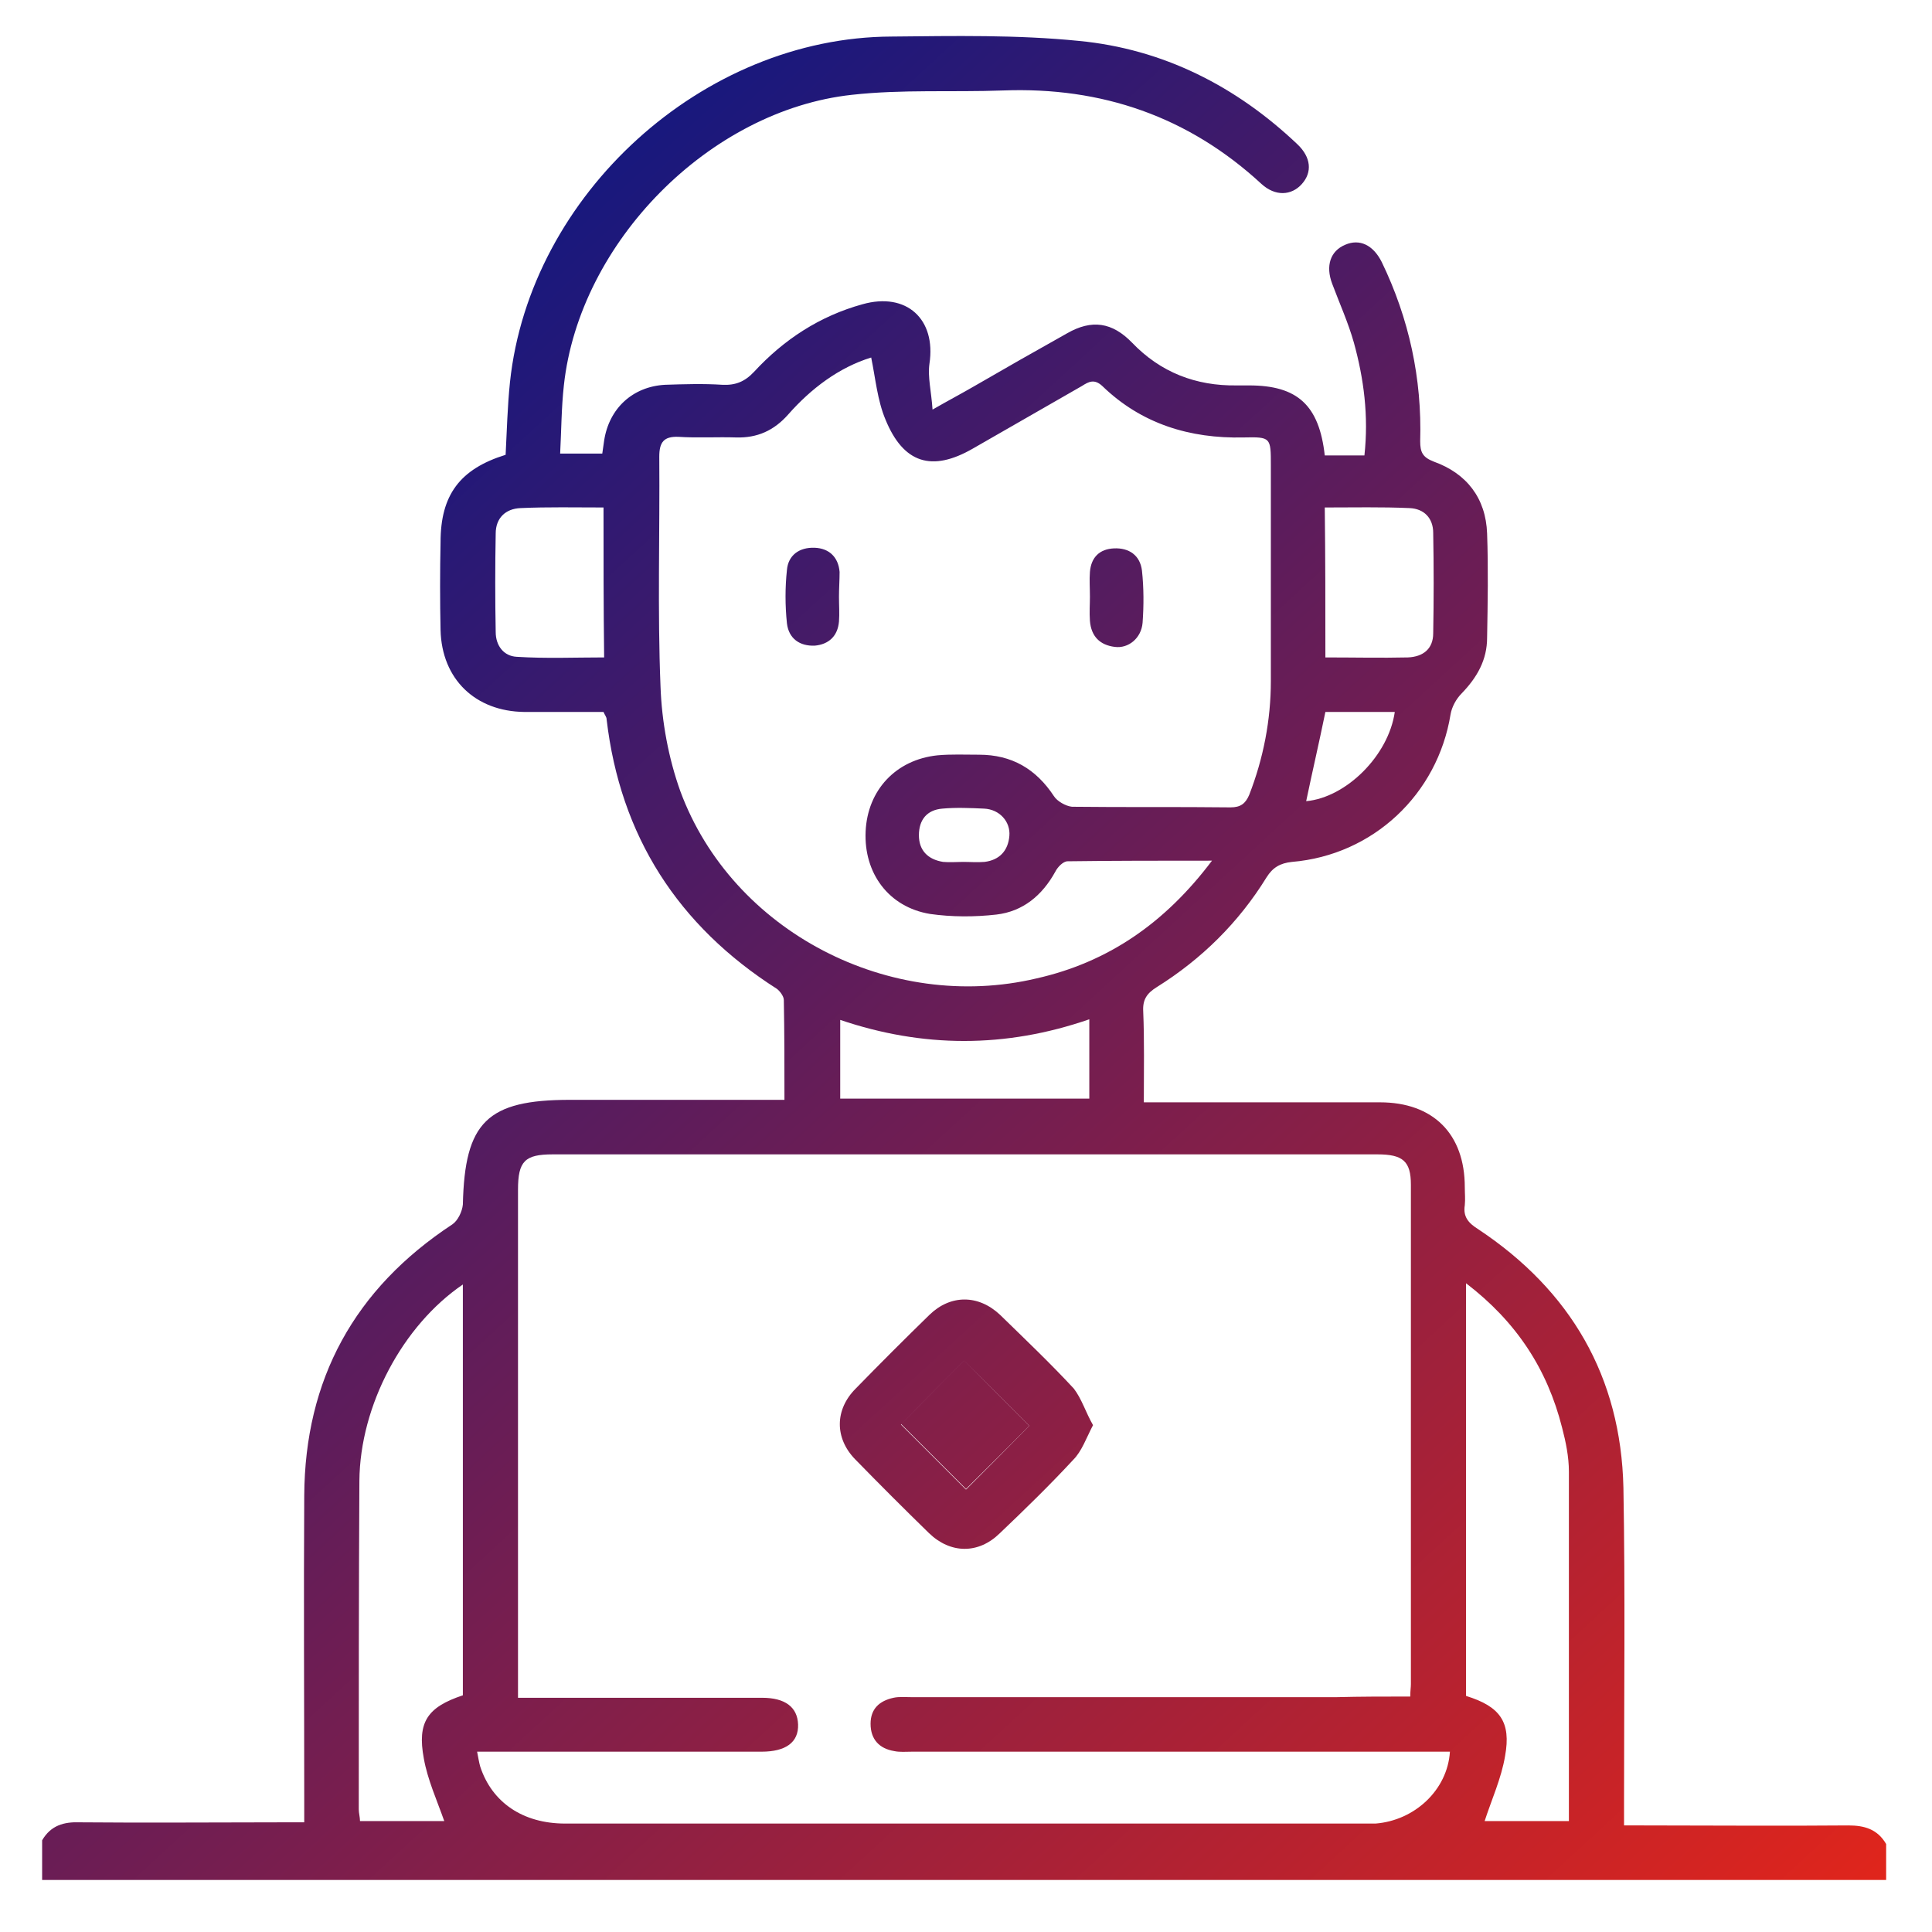 <?xml version="1.0" encoding="utf-8"?>
<!-- Generator: Adobe Illustrator 22.0.0, SVG Export Plug-In . SVG Version: 6.00 Build 0)  -->
<svg version="1.1" id="Layer_1" xmlns="http://www.w3.org/2000/svg" xmlns:xlink="http://www.w3.org/1999/xlink" x="0px" y="0px"
	 viewBox="0 0 311.8 311.8" style="enable-background:new 0 0 311.8 311.8;" xml:space="preserve">
<style type="text/css">
	.st0{fill:url(#SVGID_1_);}
	.st1{fill:url(#SVGID_2_);}
	.st2{fill:url(#SVGID_3_);}
	.st3{fill:url(#SVGID_4_);}
	.st4{fill:url(#SVGID_5_);}
</style>
<g>
	
		<linearGradient id="SVGID_1_" gradientUnits="userSpaceOnUse" x1="7.79" y1="259.892" x2="268.947" y2="-24.021" gradientTransform="matrix(1 0 0 -1 0 313.812)">
		<stop  offset="0" style="stop-color:#001689"/>
		<stop  offset="1" style="stop-color:#E1251B"/>
	</linearGradient>
	<path class="st0" d="M6.8,297c1.4-2.4,3.5-3,6.1-2.9c10.9,0.1,21.9,0,32.8,0c1,0,2.1,0,3.4,0c0-1.3,0-2.3,0-3.4
		c0-16.4-0.1-32.9,0-49.3c0.1-18.8,8.1-33.4,23.9-43.8c0.9-0.6,1.6-2.1,1.7-3.2c0.3-13.3,3.9-16.9,17.3-16.9c10.4,0,20.7,0,31.1,0
		c1.1,0,2.1,0,3.5,0c0-5.5,0-10.8-0.1-16.1c0-0.6-0.6-1.4-1.1-1.8c-16-10.2-25.3-24.7-27.5-43.5c0-0.4-0.3-0.7-0.5-1.2
		c-4.3,0-8.5,0-12.8,0c-7.9-0.1-13.3-5.3-13.5-13.2c-0.1-4.7-0.1-9.5,0-14.2c0-7.6,3.1-11.8,10.5-14.1c0.2-3.9,0.3-7.8,0.7-11.7
		c3.2-30.3,31.1-55.7,61.6-55.8c10.1-0.1,20.2-0.3,30.2,0.7c13.6,1.3,25.4,7.3,35.3,16.7c2.2,2.1,2.4,4.5,0.7,6.4
		c-1.7,1.9-4.3,2-6.5,0c-11.8-10.9-25.8-15.7-41.7-15.1c-8.1,0.3-16.3-0.2-24.4,0.7c-23,2.5-44,23.8-46.5,46.9
		c-0.4,3.6-0.4,7.2-0.6,11c2.6,0,4.6,0,6.8,0c0.1-0.7,0.2-1.4,0.3-2.1c0.8-5.2,4.6-8.7,9.8-9c3.1-0.1,6.2-0.2,9.3,0
		c2.1,0.1,3.6-0.5,5.1-2.1c4.8-5.2,10.6-9,17.5-10.9c7.1-2,11.9,2.4,10.8,9.6c-0.3,2.2,0.3,4.4,0.5,7.4c2.8-1.6,4.7-2.6,6.6-3.7
		c5-2.9,10.1-5.8,15.1-8.6c4-2.3,7.3-1.8,10.5,1.5c4.6,4.8,10.3,7,16.9,6.9c0.7,0,1.4,0,2,0c7.8,0,11.3,3.2,12.2,11.3c1,0,2,0,3,0
		c1,0,2.1,0,3.4,0c0.7-6.4-0.1-12.4-1.7-18.2c-0.9-3.2-2.3-6.3-3.5-9.5c-1.1-2.9-0.3-5.3,2.1-6.3c2.3-1,4.5,0,5.9,2.8
		c4.4,9.1,6.5,18.8,6.2,28.9c0,1.8,0.4,2.6,2.2,3.3c5.3,1.9,8.4,5.9,8.6,11.6c0.2,5.6,0.1,11.2,0,16.8c0,3.6-1.6,6.4-4.1,9
		c-0.9,0.9-1.6,2.2-1.8,3.4c-2.1,12.9-12.5,22.7-25.6,23.8c-1.9,0.2-3.1,0.9-4.1,2.5c-4.5,7.3-10.5,13.2-17.7,17.7
		c-1.6,1-2.3,2-2.2,3.9c0.2,4.7,0.1,9.5,0.1,14.7c1.1,0,2.2,0,3.2,0c11.6,0,23.3,0,34.9,0c8.6,0,13.7,5.1,13.7,13.7
		c0,1,0.1,1.9,0,2.9c-0.3,1.9,0.6,2.9,2.2,3.9c14.9,9.9,23,23.8,23.4,41.7c0.3,16.8,0.1,33.6,0.1,50.5c0,1.2,0,2.3,0,4
		c1.1,0,2.1,0,3.1,0c11,0,22.1,0.1,33.1,0c2.6,0,4.7,0.6,6.1,3c0,1.9,0,3.9,0,5.8c-99.2,0-198.4,0-297.6,0
		C6.8,300.9,6.8,298.9,6.8,297z M227.6,273.8c0-0.9,0.1-1.5,0.1-2c0-26.9,0-53.8,0-80.6c0-3.8-1.3-4.9-5.4-4.9
		c-44.4,0-88.7,0-133.1,0c-4.5,0-5.6,1.1-5.6,5.7c0,26.3,0,52.6,0,78.9c0,0.9,0,1.9,0,3.1c1.4,0,2.4,0,3.4,0c12,0,24,0,36,0
		c3.7,0,5.7,1.5,5.8,4.3c0.1,2.9-2,4.4-5.9,4.4c-11.3,0-22.7,0-34,0c-3.9,0-7.7,0-11.9,0c0.2,1,0.3,1.7,0.5,2.4
		c1.9,5.8,6.9,9.2,13.7,9.2c42.9,0,85.8,0,128.8,0c0.7,0,1.4,0,2,0c6.3-0.5,11.6-5.4,12-11.6c-1.1,0-2.3,0-3.4,0
		c-27.8,0-55.6,0-83.4,0c-1,0-2,0.1-2.9-0.1c-2.4-0.4-3.8-1.9-3.8-4.4c0-2.4,1.4-3.7,3.7-4.2c0.9-0.2,1.9-0.1,2.9-0.1
		c22.9,0,45.7,0,68.6,0C219.6,273.8,223.4,273.8,227.6,273.8z M195.6,138.9c-8.3,0-15.8,0-23.3,0.1c-0.7,0-1.6,0.9-2,1.7
		c-2.1,3.8-5.2,6.4-9.5,6.9c-3.5,0.4-7.2,0.4-10.7-0.1c-6.7-1.1-10.7-6.6-10.4-13.3c0.3-6.7,4.9-11.6,11.6-12.3
		c2.2-0.2,4.4-0.1,6.7-0.1c5.3,0,9.2,2.3,12.1,6.7c0.5,0.8,1.9,1.6,2.9,1.7c8.5,0.1,17.1,0,25.6,0.1c1.6,0,2.4-0.6,3-2
		c2.3-5.9,3.5-12.1,3.5-18.4c0-11.6,0-23.2,0-34.8c0-4.5,0-4.6-4.4-4.5c-8.7,0.2-16.5-2.2-22.8-8.3c-1.3-1.2-2.2-0.7-3.3,0
		c-5.9,3.4-11.7,6.7-17.6,10.1c-6.6,3.8-11.2,2.4-14.1-4.7c-1.3-3.1-1.6-6.6-2.3-10c-5.2,1.6-9.7,5-13.4,9.2c-2.3,2.6-5,3.8-8.4,3.7
		c-3.1-0.1-6.2,0.1-9.3-0.1c-2.4-0.1-3.1,0.9-3.1,3.2c0.1,12.4-0.3,24.8,0.2,37.1c0.2,5.7,1.3,11.6,3.2,16.9
		c8.4,22.7,33.9,35.8,57.5,30.2C178.8,155.3,188,149,195.6,138.9z M74.7,207.3C65,213.9,58.1,226.8,58,239
		c-0.1,17.7-0.1,35.4-0.1,53c0,0.6,0.2,1.3,0.2,1.9c4.8,0,9.3,0,13.6,0c-1.2-3.4-2.7-6.7-3.3-10.1c-1.1-5.9,0.6-8.3,6.3-10.2
		C74.7,251.6,74.7,229.6,74.7,207.3z M236.6,207.1c0,22.6,0,44.6,0,66.6c5.5,1.7,7.3,4.2,6.3,9.7c-0.6,3.6-2.2,7.1-3.3,10.5
		c4.3,0,9,0,13.6,0c0-19,0-37.7,0-56.4c0-2.4-0.5-4.8-1.1-7.1C249.7,220.9,244.7,213.3,236.6,207.1z M175.8,164.5
		c-13.6,4.7-26.9,4.6-40.2,0.1c0,4.4,0,8.6,0,12.7c13.6,0,26.8,0,40.2,0C175.8,173,175.8,169,175.8,164.5z M97.4,81.9
		c-4.6,0-9-0.1-13.4,0.1c-2.4,0.1-4,1.6-4,4.1c-0.1,5.3-0.1,10.6,0,15.9c0,2.2,1.3,3.9,3.4,4c4.7,0.3,9.4,0.1,14.1,0.1
		C97.4,97.9,97.4,90,97.4,81.9z M213.9,106.1c4.6,0,9,0.1,13.3,0c2.5-0.1,4.1-1.4,4.1-3.9c0.1-5.4,0.1-10.8,0-16.2
		c0-2.4-1.5-3.9-3.8-4c-4.5-0.2-9-0.1-13.7-0.1C213.9,90,213.9,97.9,213.9,106.1z M213.9,114.9c-1,4.9-2.1,9.6-3.1,14.4
		c6.5-0.6,13.3-7.4,14.3-14.4C221.3,114.9,217.6,114.9,213.9,114.9z M155.4,139.1L155.4,139.1c1.2,0,2.3,0.1,3.5,0
		c2.4-0.3,3.8-1.8,4-4.2c0.2-2.3-1.6-4.3-4.1-4.4c-2.2-0.1-4.5-0.2-6.7,0c-2.5,0.2-3.8,1.8-3.8,4.3c0,2.4,1.4,3.9,3.9,4.3
		C153.3,139.2,154.4,139.1,155.4,139.1z"/>
	
		<linearGradient id="SVGID_2_" gradientUnits="userSpaceOnUse" x1="0.151" y1="252.865" x2="261.308" y2="-31.048" gradientTransform="matrix(1 0 0 -1 0 313.812)">
		<stop  offset="0" style="stop-color:#001689"/>
		<stop  offset="1" style="stop-color:#E1251B"/>
	</linearGradient>
	<path class="st1" d="M176.4,230c-1.1,2.1-1.8,4.2-3.2,5.6c-3.8,4.1-7.8,8-11.9,11.9c-3.4,3.3-7.9,3.3-11.4-0.1
		c-4-3.9-8-7.9-11.9-11.9c-3.3-3.4-3.3-8,0.1-11.4c3.9-4,7.9-8,11.9-11.9c3.4-3.3,7.9-3.3,11.4,0c4,3.9,8.1,7.8,11.9,11.9
		C174.6,225.8,175.2,227.9,176.4,230z M166.1,230.1c-3.6-3.6-7.1-7.1-10.5-10.5c-3.4,3.5-7,7-10.2,10.3c3.4,3.4,7,7,10.5,10.5
		C159.3,237,162.8,233.5,166.1,230.1z"/>
	
		<linearGradient id="SVGID_3_" gradientUnits="userSpaceOnUse" x1="80.037" y1="326.347" x2="341.193" y2="42.434" gradientTransform="matrix(1 0 0 -1 0 313.812)">
		<stop  offset="0" style="stop-color:#001689"/>
		<stop  offset="1" style="stop-color:#E1251B"/>
	</linearGradient>
	<path class="st2" d="M175.9,96.3c0-1.4-0.1-2.7,0-4c0.2-2.4,1.6-3.7,3.9-3.8c2.4-0.1,4.2,1.1,4.5,3.6c0.3,2.8,0.3,5.6,0.1,8.4
		c-0.2,2.5-2.3,4.2-4.5,3.9c-2.4-0.3-3.8-1.7-4-4.2C175.8,98.8,175.9,97.6,175.9,96.3C175.9,96.3,175.9,96.3,175.9,96.3z"/>
	
		<linearGradient id="SVGID_4_" gradientUnits="userSpaceOnUse" x1="53.47" y1="301.91" x2="314.627" y2="17.997" gradientTransform="matrix(1 0 0 -1 0 313.812)">
		<stop  offset="0" style="stop-color:#001689"/>
		<stop  offset="1" style="stop-color:#E1251B"/>
	</linearGradient>
	<path class="st3" d="M135.4,96.3c0,1.4,0.1,2.7,0,4c-0.2,2.4-1.7,3.7-3.9,3.9c-2.4,0.1-4.2-1.1-4.5-3.6c-0.3-2.9-0.3-5.8,0-8.6
		c0.2-2.4,2-3.7,4.5-3.6c2.3,0.1,3.8,1.5,4,3.9C135.5,93.6,135.4,95,135.4,96.3z"/>
	
		<linearGradient id="SVGID_5_" gradientUnits="userSpaceOnUse" x1="0.233" y1="252.94" x2="261.39" y2="-30.973" gradientTransform="matrix(1 0 0 -1 0 313.812)">
		<stop  offset="0" style="stop-color:#001689"/>
		<stop  offset="1" style="stop-color:#E1251B"/>
	</linearGradient>
	<path class="st4" d="M166.1,230.1c-3.3,3.4-6.9,6.9-10.2,10.2c-3.5-3.5-7.1-7.1-10.5-10.5c3.2-3.2,6.8-6.8,10.2-10.3
		C159,223,162.5,226.5,166.1,230.1z"/>
</g>
</svg>
